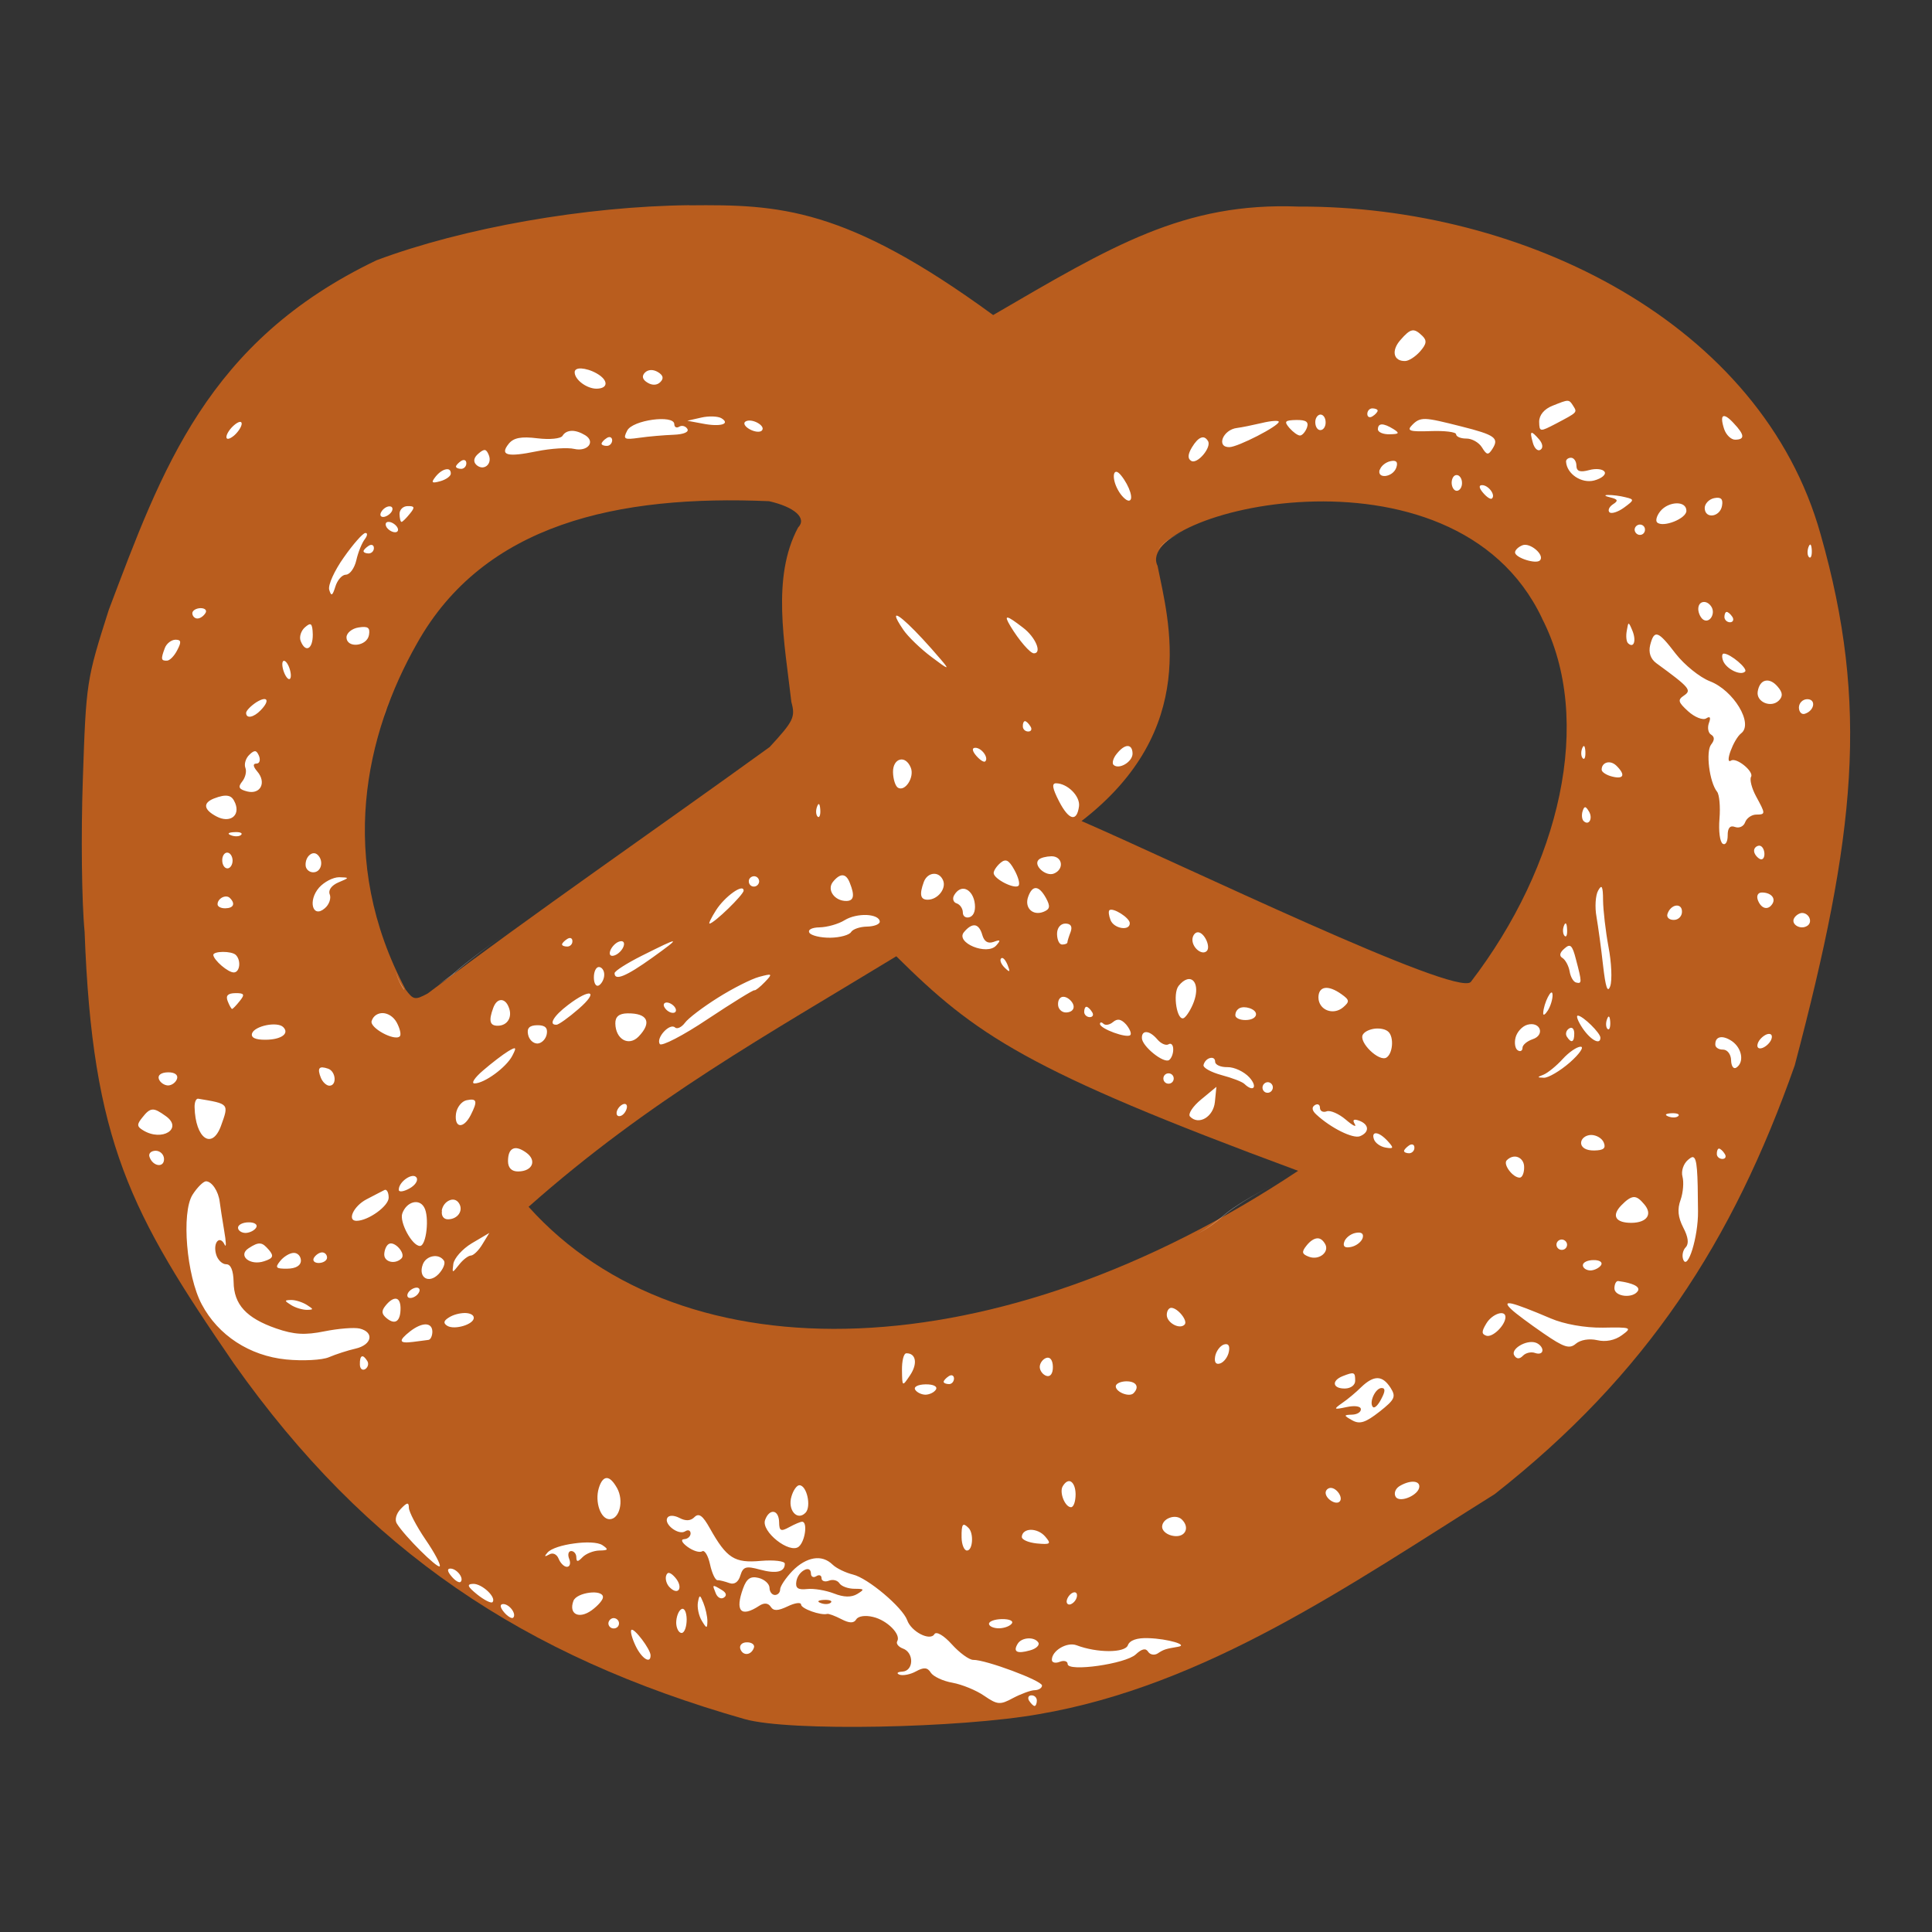<?xml version="1.0" encoding="UTF-8" standalone="no"?><svg xmlns:dc="http://purl.org/dc/elements/1.1/" xmlns:cc="http://creativecommons.org/ns#" xmlns:rdf="http://www.w3.org/1999/02/22-rdf-syntax-ns#" xmlns:svg="http://www.w3.org/2000/svg" xmlns="http://www.w3.org/2000/svg" version="1.1" id="svg18363" viewBox="0 0 15.3 15.3" height="4.318mm" width="4.318mm"><rect x="0" y="0" width="15.3" height="15.3" fill="#333333" stroke="none"/><defs id="defs18365"/><g transform="translate(-1658.472,-271.883)" id="g21388-4"/><g id="g21388-4-5" transform="translate(-1660.56,-271.885)" style="fill:#ff00ff"/><g id="g9190"><path style="opacity:1;fill:#b95d1e;fill-opacity:1" d="m 5.459,1.625 c -0.825,0.009 -1.791,0.179 -2.477,0.436 -1.342,0.642 -1.7,1.658 -2.121,2.77 -0.176,0.553 -0.179,0.568 -0.205,1.342 -0.015,0.43 -0.009,0.973 0.014,1.205 0.061,1.666 0.363,2.227 1.182,3.42 1.051,1.487 2.298,2.318 4.045,2.816 0.355,0.101 1.71,0.071 2.33,-0.039 1.326,-0.227 2.462,-1.024 3.609,-1.742 1.206,-0.947 1.887,-2.004 2.377,-3.396 0.483,-1.828 0.591,-2.847 0.205,-4.205 -0.467,-1.673 -2.35,-2.603 -4.133,-2.596 -0.91,-0.036 -1.482,0.313 -2.42,0.859 -1.172,-0.857 -1.697,-0.876 -2.406,-0.869 z m 6.752,3.271 c 0.417,0.809 0.141,1.962 -0.564,2.881 -0.121,0.117 -2.265,-0.919 -3.082,-1.275 0.939,-0.724 0.69,-1.579 0.602,-2.021 -0.208,-0.421 2.341,-1.071 3.045,0.416 z M 6.09,3.969 c 0.203,0.046 0.303,0.135 0.23,0.209 -0.211,0.394 -0.107,0.91 -0.053,1.381 0.033,0.12 0.018,0.151 -0.172,0.357 -0.904,0.654 -1.861,1.312 -2.707,1.951 -0.101,0.055 -0.115,0.052 -0.176,-0.031 -0.548,-1.031 -0.316,-2.025 0.09,-2.74 0.532,-0.951 1.594,-1.178 2.787,-1.127 z m 1.008,3.604 c 0.628,0.621 1.02,0.9 3.182,1.699 -2.379,1.582 -4.869,1.65 -6.094,0.285 0.959,-0.85 1.891,-1.362 2.912,-1.984 z" id="path10703"/><path style="opacity:1;fill:#ffffff;fill-opacity:1;stroke:none;stroke-width:3;stroke-linecap:round;stroke-linejoin:miter;stroke-miterlimit:4;stroke-dasharray:none;stroke-opacity:1" d="M 11.182 2.617 C 11.157 2.622 11.131 2.646 11.09 2.693 C 11.016 2.777 11.035 2.861 11.127 2.859 C 11.156 2.859 11.209 2.825 11.246 2.783 C 11.297 2.725 11.302 2.697 11.264 2.66 C 11.23 2.627 11.206 2.612 11.182 2.617 z M 4.604 2.918 C 4.571 2.916 4.55 2.927 4.551 2.949 C 4.552 3.008 4.648 3.079 4.725 3.078 C 4.819 3.077 4.819 3.01 4.725 2.957 C 4.681 2.932 4.636 2.92 4.604 2.918 z M 5.211 2.947 C 5.173 2.924 5.133 2.925 5.107 2.951 C 5.08 2.979 5.088 3.007 5.129 3.031 C 5.167 3.054 5.205 3.051 5.23 3.025 C 5.258 2.997 5.252 2.972 5.211 2.947 z M 12.412 3.174 C 12.392 3.174 12.36 3.187 12.295 3.213 C 12.229 3.239 12.189 3.287 12.189 3.34 C 12.191 3.422 12.195 3.421 12.324 3.354 C 12.492 3.265 12.492 3.267 12.459 3.215 C 12.442 3.188 12.433 3.174 12.412 3.174 z M 10.867 3.234 C 10.844 3.235 10.828 3.255 10.828 3.279 C 10.829 3.303 10.847 3.311 10.869 3.297 C 10.892 3.283 10.91 3.262 10.91 3.252 C 10.91 3.242 10.89 3.234 10.867 3.234 z M 10.457 3.283 C 10.434 3.284 10.415 3.312 10.416 3.346 C 10.417 3.38 10.434 3.407 10.457 3.406 C 10.48 3.406 10.499 3.378 10.498 3.344 C 10.498 3.31 10.48 3.283 10.457 3.283 z M 13.646 3.297 C 13.633 3.305 13.635 3.34 13.654 3.398 C 13.67 3.445 13.71 3.483 13.742 3.482 C 13.82 3.481 13.816 3.443 13.73 3.352 C 13.689 3.307 13.66 3.289 13.646 3.297 z M 5.553 3.307 L 5.443 3.332 L 5.566 3.355 C 5.704 3.382 5.788 3.358 5.713 3.312 C 5.686 3.296 5.613 3.293 5.553 3.307 z M 11.291 3.318 C 11.238 3.317 11.214 3.334 11.182 3.367 C 11.138 3.412 11.165 3.42 11.33 3.414 C 11.441 3.41 11.531 3.421 11.531 3.439 C 11.532 3.458 11.567 3.473 11.611 3.473 C 11.656 3.472 11.712 3.504 11.736 3.543 C 11.774 3.605 11.786 3.607 11.82 3.553 C 11.873 3.469 11.839 3.444 11.572 3.377 C 11.426 3.34 11.344 3.32 11.291 3.318 z M 5.168 3.324 C 5.08 3.336 4.988 3.368 4.967 3.41 C 4.932 3.478 4.942 3.484 5.062 3.467 C 5.137 3.456 5.259 3.446 5.334 3.443 C 5.415 3.44 5.459 3.421 5.443 3.396 C 5.429 3.374 5.4 3.366 5.379 3.379 C 5.358 3.392 5.34 3.383 5.34 3.359 C 5.339 3.32 5.256 3.312 5.168 3.324 z M 10.266 3.326 C 10.175 3.328 10.167 3.337 10.211 3.389 C 10.24 3.422 10.277 3.449 10.295 3.449 C 10.312 3.449 10.337 3.421 10.35 3.387 C 10.366 3.341 10.344 3.325 10.266 3.326 z M 5.904 3.338 C 5.883 3.351 5.899 3.379 5.938 3.4 C 5.976 3.421 6.019 3.425 6.033 3.41 C 6.069 3.373 5.952 3.308 5.904 3.338 z M 10.127 3.34 C 10.127 3.328 10.066 3.332 9.992 3.35 C 9.919 3.367 9.831 3.385 9.797 3.389 C 9.684 3.402 9.629 3.543 9.736 3.541 C 9.804 3.54 10.127 3.374 10.127 3.34 z M 1.914 3.355 C 1.914 3.332 1.888 3.338 1.854 3.367 C 1.82 3.396 1.793 3.438 1.793 3.461 C 1.793 3.484 1.819 3.478 1.854 3.449 C 1.887 3.42 1.914 3.378 1.914 3.355 z M 10.943 3.361 C 10.922 3.362 10.912 3.375 10.912 3.4 C 10.912 3.423 10.955 3.441 11.006 3.439 C 11.081 3.438 11.086 3.43 11.035 3.398 C 10.995 3.373 10.964 3.361 10.943 3.361 z M 4.527 3.412 C 4.496 3.413 4.47 3.426 4.455 3.451 C 4.442 3.474 4.353 3.483 4.256 3.471 C 4.127 3.455 4.067 3.467 4.029 3.514 C 3.955 3.606 4.017 3.622 4.25 3.574 C 4.363 3.551 4.497 3.543 4.547 3.555 C 4.653 3.579 4.718 3.499 4.635 3.447 C 4.597 3.424 4.559 3.411 4.527 3.412 z M 12.129 3.428 C 12.121 3.431 12.125 3.457 12.139 3.506 C 12.151 3.551 12.178 3.576 12.199 3.562 C 12.222 3.548 12.218 3.514 12.189 3.48 C 12.156 3.442 12.136 3.424 12.129 3.428 z M 9.51 3.467 C 9.489 3.475 9.465 3.5 9.439 3.543 C 9.406 3.598 9.404 3.633 9.434 3.65 C 9.482 3.679 9.598 3.541 9.566 3.492 C 9.55 3.466 9.531 3.458 9.51 3.467 z M 4.805 3.469 C 4.782 3.483 4.764 3.504 4.764 3.514 C 4.764 3.524 4.784 3.532 4.807 3.531 C 4.829 3.531 4.848 3.51 4.848 3.486 C 4.847 3.462 4.827 3.454 4.805 3.469 z M 3.84 3.564 C 3.827 3.563 3.812 3.572 3.789 3.592 C 3.752 3.623 3.746 3.655 3.771 3.68 C 3.827 3.734 3.901 3.678 3.871 3.604 C 3.861 3.579 3.852 3.566 3.84 3.564 z M 12.441 3.625 C 12.419 3.625 12.401 3.639 12.402 3.656 C 12.408 3.754 12.525 3.831 12.625 3.805 C 12.684 3.789 12.721 3.758 12.707 3.736 C 12.693 3.714 12.638 3.708 12.584 3.723 C 12.513 3.742 12.485 3.733 12.484 3.688 C 12.484 3.653 12.464 3.625 12.441 3.625 z M 3.652 3.65 C 3.63 3.665 3.611 3.685 3.611 3.695 C 3.611 3.705 3.63 3.713 3.652 3.713 C 3.675 3.713 3.694 3.692 3.693 3.668 C 3.693 3.644 3.675 3.636 3.652 3.65 z M 11.012 3.652 C 10.974 3.66 10.937 3.69 10.928 3.719 L 10.926 3.719 C 10.902 3.795 11.028 3.782 11.057 3.705 C 11.073 3.66 11.059 3.642 11.012 3.652 z M 3.531 3.717 C 3.508 3.721 3.478 3.74 3.451 3.773 C 3.412 3.822 3.417 3.83 3.486 3.811 C 3.533 3.798 3.571 3.77 3.57 3.75 C 3.57 3.722 3.555 3.712 3.531 3.717 z M 8.822 3.756 C 8.817 3.782 8.825 3.829 8.854 3.881 C 8.879 3.927 8.918 3.965 8.939 3.965 C 8.982 3.964 8.947 3.851 8.879 3.766 C 8.847 3.726 8.828 3.73 8.822 3.756 z M 11.535 3.762 C 11.512 3.762 11.496 3.79 11.496 3.824 C 11.497 3.858 11.514 3.887 11.537 3.887 C 11.56 3.886 11.579 3.858 11.578 3.824 C 11.578 3.79 11.558 3.761 11.535 3.762 z M 11.736 3.842 C 11.709 3.842 11.713 3.866 11.746 3.904 C 11.775 3.938 11.806 3.958 11.816 3.947 C 11.845 3.918 11.786 3.841 11.736 3.842 z M 12.734 3.92 C 12.7 3.92 12.709 3.929 12.752 3.939 C 12.814 3.954 12.817 3.966 12.773 3.994 C 12.743 4.014 12.731 4.042 12.746 4.057 C 12.761 4.071 12.813 4.055 12.861 4.02 C 12.943 3.96 12.944 3.955 12.873 3.938 C 12.831 3.927 12.768 3.919 12.734 3.92 z M 13.574 3.945 C 13.533 3.954 13.5 3.99 13.5 4.023 C 13.501 4.112 13.621 4.096 13.637 4.006 C 13.647 3.951 13.629 3.934 13.574 3.945 z M 13.277 3.986 C 13.234 3.987 13.181 4.008 13.148 4.049 C 13.12 4.084 13.109 4.123 13.123 4.137 C 13.169 4.181 13.356 4.107 13.355 4.045 C 13.355 4.005 13.321 3.985 13.277 3.986 z M 3.229 4.008 C 3.192 4.008 3.164 4.036 3.164 4.07 C 3.165 4.104 3.171 4.133 3.18 4.133 C 3.188 4.133 3.218 4.103 3.246 4.068 C 3.288 4.017 3.283 4.007 3.229 4.008 z M 3.084 4.01 C 3.061 4.01 3.033 4.03 3.02 4.053 C 3.006 4.076 3.012 4.094 3.035 4.094 C 3.058 4.093 3.088 4.074 3.102 4.051 C 3.115 4.028 3.107 4.009 3.084 4.01 z M 3.076 4.133 C 3.053 4.133 3.048 4.153 3.062 4.176 C 3.077 4.198 3.106 4.215 3.129 4.215 C 3.152 4.215 3.159 4.196 3.145 4.174 C 3.13 4.151 3.099 4.132 3.076 4.133 z M 12.986 4.154 C 12.964 4.155 12.945 4.173 12.945 4.195 C 12.946 4.218 12.966 4.237 12.988 4.236 C 13.011 4.236 13.028 4.216 13.027 4.193 C 13.027 4.171 13.009 4.154 12.986 4.154 z M 9.396 4.197 C 9.265 4.258 9.202 4.306 9.17 4.355 C 9.201 4.305 9.263 4.259 9.396 4.197 z M 2.893 4.221 C 2.873 4.222 2.796 4.31 2.723 4.414 C 2.649 4.518 2.597 4.632 2.607 4.67 C 2.623 4.725 2.633 4.719 2.656 4.645 C 2.672 4.593 2.709 4.551 2.74 4.551 C 2.771 4.55 2.808 4.498 2.822 4.436 C 2.836 4.373 2.867 4.298 2.889 4.27 C 2.911 4.241 2.912 4.219 2.893 4.221 z M 12.057 4.318 C 12.024 4.331 11.998 4.356 11.998 4.375 C 11.999 4.417 12.164 4.47 12.195 4.438 C 12.236 4.396 12.117 4.294 12.057 4.318 z M 2.92 4.322 C 2.897 4.337 2.879 4.355 2.879 4.365 C 2.879 4.375 2.897 4.383 2.92 4.383 C 2.943 4.382 2.961 4.364 2.961 4.34 C 2.961 4.316 2.942 4.308 2.92 4.322 z M 14.322 4.332 C 14.311 4.362 14.312 4.399 14.326 4.412 C 14.34 4.426 14.35 4.401 14.348 4.357 C 14.345 4.309 14.335 4.299 14.322 4.332 z M 13.486 4.768 C 13.465 4.772 13.449 4.79 13.449 4.824 C 13.45 4.857 13.469 4.895 13.49 4.908 C 13.54 4.938 13.587 4.859 13.553 4.805 C 13.533 4.774 13.507 4.764 13.486 4.768 z M 1.588 4.816 C 1.553 4.817 1.523 4.835 1.523 4.857 C 1.524 4.88 1.543 4.899 1.564 4.898 C 1.586 4.898 1.613 4.878 1.627 4.855 C 1.641 4.833 1.623 4.816 1.588 4.816 z M 13.674 4.846 C 13.664 4.846 13.656 4.864 13.656 4.887 C 13.657 4.909 13.677 4.928 13.701 4.928 C 13.725 4.927 13.733 4.907 13.719 4.885 C 13.704 4.862 13.684 4.846 13.674 4.846 z M 7.096 4.883 C 7.097 4.897 7.115 4.931 7.154 4.988 C 7.19 5.041 7.29 5.138 7.377 5.203 C 7.513 5.306 7.524 5.308 7.451 5.223 C 7.243 4.979 7.092 4.84 7.096 4.883 z M 7.98 4.891 C 7.965 4.889 7.974 4.912 8.002 4.959 C 8.069 5.07 8.158 5.174 8.188 5.174 C 8.254 5.173 8.201 5.046 8.102 4.971 C 8.034 4.919 7.996 4.892 7.98 4.891 z M 12.898 4.939 C 12.892 4.939 12.89 4.958 12.883 4.994 C 12.875 5.036 12.879 5.081 12.893 5.094 C 12.938 5.137 12.96 5.075 12.928 4.996 C 12.913 4.959 12.904 4.94 12.898 4.939 z M 2.463 4.947 C 2.454 4.939 2.44 4.946 2.416 4.967 C 2.384 4.994 2.368 5.044 2.381 5.076 C 2.419 5.173 2.478 5.141 2.477 5.025 C 2.476 4.981 2.472 4.956 2.463 4.947 z M 2.84 4.969 C 2.787 4.977 2.744 5.013 2.744 5.047 C 2.745 5.136 2.906 5.12 2.922 5.029 C 2.932 4.971 2.915 4.957 2.84 4.969 z M 13.129 5.027 C 13.1 5.017 13.084 5.046 13.068 5.109 C 13.054 5.168 13.071 5.218 13.117 5.252 C 13.383 5.446 13.398 5.466 13.336 5.508 C 13.284 5.543 13.289 5.56 13.369 5.633 C 13.421 5.68 13.486 5.706 13.512 5.689 C 13.543 5.669 13.55 5.682 13.533 5.727 C 13.52 5.764 13.528 5.805 13.551 5.818 C 13.579 5.835 13.579 5.861 13.551 5.896 C 13.507 5.951 13.537 6.194 13.598 6.27 C 13.616 6.292 13.625 6.389 13.617 6.484 C 13.609 6.58 13.62 6.668 13.643 6.682 C 13.665 6.695 13.682 6.666 13.682 6.617 C 13.681 6.557 13.701 6.534 13.74 6.549 C 13.773 6.561 13.808 6.545 13.82 6.512 C 13.832 6.479 13.871 6.452 13.906 6.451 C 13.984 6.45 13.983 6.447 13.906 6.305 C 13.872 6.242 13.855 6.173 13.867 6.152 C 13.892 6.111 13.752 5.996 13.709 6.023 C 13.653 6.059 13.729 5.853 13.789 5.807 C 13.888 5.731 13.729 5.467 13.541 5.395 C 13.461 5.364 13.34 5.266 13.271 5.178 C 13.2 5.085 13.158 5.037 13.129 5.027 z M 1.389 5.066 C 1.356 5.067 1.318 5.097 1.305 5.133 C 1.272 5.221 1.276 5.233 1.322 5.232 C 1.344 5.232 1.381 5.194 1.404 5.148 C 1.438 5.083 1.435 5.066 1.389 5.066 z M 13.652 5.176 C 13.636 5.175 13.634 5.202 13.646 5.234 C 13.672 5.299 13.786 5.354 13.82 5.318 C 13.843 5.295 13.704 5.177 13.652 5.176 z M 2.242 5.236 C 2.231 5.248 2.235 5.288 2.25 5.326 C 2.265 5.364 2.286 5.387 2.297 5.375 C 2.308 5.363 2.304 5.321 2.289 5.283 C 2.274 5.245 2.253 5.225 2.242 5.236 z M 13.98 5.391 C 13.951 5.397 13.928 5.427 13.92 5.475 C 13.905 5.559 14.026 5.61 14.088 5.547 C 14.12 5.514 14.118 5.484 14.078 5.438 C 14.045 5.399 14.01 5.384 13.98 5.391 z M 3.107 5.492 C 3.082 5.555 3.057 5.617 3.035 5.68 C 3.057 5.617 3.082 5.554 3.107 5.492 z M 14.311 5.537 C 14.275 5.538 14.246 5.568 14.246 5.604 C 14.247 5.639 14.268 5.662 14.295 5.652 C 14.371 5.626 14.383 5.536 14.311 5.537 z M 2.109 5.543 C 2.102 5.53 2.074 5.534 2.029 5.562 C 1.984 5.592 1.949 5.629 1.949 5.646 C 1.95 5.694 2.009 5.682 2.064 5.625 C 2.103 5.585 2.116 5.556 2.109 5.543 z M 8.117 5.711 C 8.107 5.711 8.099 5.729 8.1 5.752 C 8.1 5.775 8.119 5.793 8.143 5.793 C 8.167 5.793 8.175 5.774 8.16 5.752 C 8.146 5.729 8.127 5.711 8.117 5.711 z M 8.93 5.908 C 8.907 5.908 8.877 5.928 8.844 5.969 C 8.815 6.004 8.805 6.043 8.818 6.057 C 8.861 6.098 8.97 6.033 8.969 5.967 C 8.968 5.926 8.952 5.908 8.93 5.908 z M 7.723 5.922 C 7.695 5.922 7.699 5.948 7.732 5.986 C 7.762 6.02 7.793 6.04 7.803 6.029 C 7.831 6 7.773 5.921 7.723 5.922 z M 12.529 5.928 C 12.518 5.958 12.521 5.992 12.535 6.006 C 12.549 6.019 12.557 5.995 12.555 5.951 C 12.552 5.903 12.542 5.895 12.529 5.928 z M 2.021 5.949 C 2.01 5.948 1.995 5.957 1.975 5.977 C 1.946 6.004 1.932 6.051 1.943 6.08 C 1.955 6.109 1.943 6.158 1.918 6.189 C 1.882 6.234 1.892 6.251 1.959 6.268 C 2.064 6.293 2.112 6.196 2.037 6.109 C 2.003 6.069 2.001 6.047 2.031 6.047 C 2.056 6.047 2.064 6.019 2.051 5.986 C 2.041 5.963 2.033 5.951 2.021 5.949 z M 2.955 5.963 C 2.939 6.031 2.921 6.097 2.91 6.164 C 2.921 6.097 2.939 6.03 2.955 5.963 z M 7.127 6.016 C 7.097 6.023 7.071 6.058 7.072 6.115 C 7.073 6.171 7.091 6.226 7.111 6.238 C 7.168 6.272 7.243 6.155 7.213 6.08 C 7.192 6.028 7.157 6.008 7.127 6.016 z M 12.725 6.039 C 12.702 6.045 12.683 6.065 12.684 6.096 C 12.684 6.114 12.722 6.139 12.768 6.15 C 12.86 6.173 12.874 6.136 12.801 6.064 C 12.776 6.04 12.748 6.033 12.725 6.039 z M 8.363 6.203 C 8.327 6.203 8.335 6.245 8.387 6.346 C 8.465 6.497 8.528 6.512 8.545 6.385 C 8.555 6.305 8.454 6.204 8.363 6.203 z M 1.807 6.303 C 1.781 6.297 1.744 6.304 1.693 6.324 C 1.604 6.36 1.613 6.413 1.717 6.467 C 1.82 6.52 1.903 6.461 1.863 6.361 C 1.849 6.327 1.833 6.308 1.807 6.303 z M 6.471 6.387 C 6.459 6.417 6.461 6.453 6.475 6.467 C 6.488 6.48 6.499 6.456 6.496 6.412 C 6.493 6.364 6.483 6.354 6.471 6.387 z M 12.553 6.393 C 12.545 6.393 12.54 6.403 12.533 6.424 C 12.524 6.453 12.527 6.488 12.541 6.502 C 12.584 6.543 12.617 6.479 12.582 6.424 C 12.569 6.403 12.56 6.392 12.553 6.393 z M 2.883 6.438 C 2.879 6.499 2.872 6.561 2.873 6.621 C 2.872 6.561 2.879 6.499 2.883 6.438 z M 1.855 6.59 C 1.807 6.592 1.797 6.603 1.83 6.615 C 1.86 6.627 1.897 6.625 1.91 6.611 C 1.924 6.597 1.899 6.587 1.855 6.59 z M 13.932 6.697 C 13.909 6.698 13.89 6.717 13.891 6.738 C 13.891 6.76 13.911 6.787 13.934 6.801 C 13.956 6.814 13.973 6.797 13.973 6.762 C 13.972 6.726 13.954 6.697 13.932 6.697 z M 1.799 6.752 C 1.776 6.752 1.759 6.781 1.76 6.814 C 1.76 6.848 1.778 6.877 1.801 6.877 C 1.823 6.877 1.842 6.849 1.842 6.814 C 1.841 6.78 1.822 6.752 1.799 6.752 z M 2.453 6.77 C 2.434 6.785 2.419 6.815 2.42 6.85 C 2.42 6.882 2.448 6.909 2.482 6.908 C 2.545 6.907 2.566 6.818 2.516 6.77 C 2.496 6.751 2.472 6.754 2.453 6.77 z M 8.326 6.781 C 8.285 6.782 8.239 6.793 8.225 6.809 C 8.181 6.853 8.282 6.944 8.346 6.918 C 8.43 6.884 8.415 6.78 8.326 6.781 z M 7.977 6.818 C 7.96 6.81 7.943 6.816 7.922 6.834 C 7.892 6.86 7.869 6.895 7.869 6.914 C 7.87 6.961 8.036 7.045 8.066 7.014 C 8.079 7 8.064 6.945 8.033 6.889 C 8.011 6.849 7.994 6.827 7.977 6.818 z M 7.393 6.92 C 7.362 6.922 7.331 6.944 7.316 6.984 C 7.279 7.085 7.289 7.126 7.348 7.125 C 7.427 7.124 7.495 7.037 7.469 6.973 C 7.453 6.934 7.423 6.918 7.393 6.92 z M 6.674 6.932 C 6.652 6.93 6.625 6.948 6.596 6.984 C 6.546 7.047 6.609 7.136 6.703 7.135 C 6.762 7.134 6.77 7.092 6.73 6.992 C 6.715 6.953 6.696 6.933 6.674 6.932 z M 5.971 6.939 C 5.948 6.94 5.929 6.958 5.93 6.98 C 5.93 7.003 5.948 7.022 5.971 7.021 C 5.993 7.021 6.012 7.001 6.012 6.979 C 6.011 6.956 5.993 6.939 5.971 6.939 z M 2.686 6.947 C 2.638 6.947 2.567 6.984 2.527 7.029 C 2.436 7.133 2.476 7.276 2.572 7.193 C 2.607 7.164 2.624 7.113 2.611 7.082 C 2.598 7.049 2.626 7.011 2.68 6.988 C 2.769 6.951 2.769 6.949 2.686 6.947 z M 12.686 7.029 C 12.68 7.018 12.671 7.026 12.656 7.053 C 12.635 7.09 12.629 7.184 12.643 7.26 C 12.656 7.336 12.68 7.509 12.695 7.645 C 12.715 7.82 12.731 7.868 12.752 7.809 C 12.768 7.762 12.762 7.622 12.738 7.498 C 12.715 7.374 12.696 7.208 12.695 7.129 C 12.695 7.073 12.692 7.041 12.686 7.029 z M 8.205 7.033 C 8.181 7.031 8.16 7.053 8.143 7.1 C 8.11 7.188 8.178 7.255 8.264 7.221 C 8.316 7.2 8.319 7.177 8.283 7.111 C 8.255 7.061 8.229 7.035 8.205 7.033 z M 7.646 7.041 C 7.616 7.031 7.582 7.046 7.557 7.088 C 7.54 7.115 7.549 7.146 7.576 7.154 C 7.603 7.163 7.625 7.195 7.625 7.227 C 7.625 7.258 7.651 7.274 7.682 7.262 C 7.716 7.248 7.729 7.2 7.717 7.139 C 7.706 7.086 7.677 7.051 7.646 7.041 z M 5.889 7.053 C 5.888 6.993 5.739 7.1 5.67 7.209 C 5.633 7.267 5.61 7.315 5.619 7.314 C 5.654 7.314 5.889 7.085 5.889 7.053 z M 13.951 7.068 C 13.92 7.069 13.908 7.096 13.922 7.131 C 13.949 7.199 14.004 7.211 14.037 7.156 C 14.064 7.111 14.022 7.067 13.951 7.068 z M 1.76 7.107 C 1.739 7.118 1.722 7.139 1.723 7.162 C 1.723 7.18 1.751 7.194 1.785 7.193 C 1.85 7.192 1.866 7.156 1.82 7.111 C 1.805 7.096 1.78 7.097 1.76 7.107 z M 13.271 7.172 C 13.246 7.176 13.217 7.2 13.205 7.238 C 13.196 7.265 13.22 7.286 13.256 7.285 C 13.292 7.285 13.321 7.255 13.32 7.219 C 13.32 7.182 13.297 7.168 13.271 7.172 z M 8.785 7.209 C 8.777 7.218 8.781 7.252 8.795 7.287 C 8.822 7.355 8.948 7.375 8.947 7.311 C 8.947 7.268 8.811 7.183 8.785 7.209 z M 14.27 7.23 C 14.25 7.231 14.222 7.248 14.209 7.27 C 14.179 7.319 14.258 7.367 14.312 7.332 C 14.358 7.303 14.327 7.23 14.27 7.23 z M 6.863 7.246 C 6.806 7.244 6.738 7.257 6.689 7.287 C 6.64 7.318 6.549 7.343 6.49 7.344 C 6.429 7.345 6.395 7.363 6.41 7.387 C 6.424 7.409 6.499 7.427 6.576 7.426 C 6.653 7.425 6.727 7.404 6.74 7.381 C 6.754 7.358 6.81 7.339 6.865 7.338 C 6.921 7.337 6.967 7.32 6.967 7.299 C 6.966 7.267 6.92 7.249 6.863 7.246 z M 8.436 7.314 C 8.397 7.315 8.37 7.35 8.371 7.398 C 8.372 7.444 8.389 7.481 8.412 7.48 C 8.435 7.48 8.453 7.472 8.453 7.463 C 8.453 7.453 8.465 7.415 8.479 7.379 C 8.494 7.336 8.479 7.314 8.436 7.314 z M 7.721 7.328 C 7.695 7.325 7.665 7.344 7.633 7.383 C 7.566 7.466 7.816 7.569 7.889 7.488 C 7.927 7.445 7.923 7.439 7.869 7.459 C 7.824 7.475 7.794 7.457 7.779 7.404 C 7.766 7.358 7.746 7.332 7.721 7.328 z M 12.385 7.332 C 12.373 7.362 12.377 7.399 12.391 7.412 C 12.405 7.426 12.413 7.401 12.41 7.357 C 12.408 7.309 12.397 7.299 12.385 7.332 z M 9.486 7.383 C 9.463 7.383 9.443 7.411 9.443 7.443 C 9.444 7.509 9.521 7.568 9.557 7.531 C 9.59 7.497 9.536 7.382 9.486 7.383 z M 3.977 7.414 C 3.842 7.508 3.677 7.634 3.609 7.695 C 3.57 7.731 3.523 7.76 3.475 7.795 C 3.523 7.761 3.571 7.733 3.609 7.697 C 3.677 7.636 3.842 7.508 3.977 7.414 z M 4.492 7.436 C 4.47 7.45 4.451 7.469 4.451 7.479 C 4.451 7.489 4.469 7.496 4.492 7.496 C 4.515 7.496 4.534 7.477 4.533 7.453 C 4.533 7.429 4.515 7.421 4.492 7.436 z M 5.328 7.455 C 5.316 7.453 5.236 7.492 5.08 7.57 C 4.963 7.629 4.867 7.69 4.867 7.707 C 4.867 7.77 4.958 7.733 5.166 7.584 C 5.283 7.5 5.34 7.457 5.328 7.455 z M 4.902 7.457 C 4.873 7.467 4.842 7.501 4.832 7.531 C 4.822 7.562 4.836 7.577 4.867 7.566 C 4.897 7.556 4.93 7.522 4.939 7.492 C 4.949 7.461 4.933 7.446 4.902 7.457 z M 12.441 7.496 C 12.428 7.484 12.412 7.491 12.389 7.512 C 12.352 7.543 12.346 7.57 12.373 7.586 C 12.396 7.6 12.422 7.647 12.43 7.691 C 12.437 7.736 12.46 7.776 12.482 7.781 C 12.528 7.792 12.529 7.781 12.48 7.596 C 12.466 7.541 12.455 7.509 12.441 7.496 z M 1.689 7.562 C 1.693 7.604 1.806 7.702 1.852 7.701 C 1.9 7.7 1.911 7.605 1.867 7.562 C 1.833 7.53 1.692 7.531 1.689 7.562 z M 7.928 7.59 C 7.915 7.603 7.928 7.636 7.957 7.664 C 7.998 7.704 8.002 7.699 7.979 7.641 C 7.962 7.6 7.94 7.577 7.928 7.59 z M 4.742 7.658 C 4.719 7.659 4.702 7.697 4.703 7.744 C 4.704 7.791 4.722 7.817 4.744 7.803 C 4.767 7.788 4.786 7.75 4.785 7.717 C 4.785 7.684 4.765 7.658 4.742 7.658 z M 3.133 7.672 C 3.133 7.712 3.163 7.786 3.199 7.836 C 3.2 7.837 3.201 7.835 3.201 7.836 C 3.165 7.786 3.133 7.712 3.133 7.672 z M 6.098 7.721 C 6.092 7.715 6.065 7.722 6.012 7.736 C 5.949 7.753 5.801 7.828 5.684 7.902 C 5.566 7.976 5.45 8.064 5.424 8.1 C 5.398 8.135 5.362 8.152 5.346 8.137 C 5.305 8.098 5.193 8.219 5.225 8.268 C 5.238 8.289 5.41 8.201 5.605 8.07 C 5.801 7.94 5.968 7.837 5.975 7.842 C 5.981 7.846 6.019 7.817 6.057 7.777 C 6.089 7.744 6.104 7.726 6.098 7.721 z M 9.4 7.756 C 9.38 7.762 9.357 7.778 9.334 7.807 C 9.284 7.869 9.322 8.096 9.377 8.061 C 9.398 8.047 9.435 7.988 9.455 7.932 C 9.497 7.816 9.46 7.738 9.4 7.756 z M 10.492 7.824 C 10.46 7.829 10.441 7.855 10.441 7.9 C 10.443 7.999 10.558 8.044 10.637 7.977 C 10.689 7.932 10.688 7.919 10.623 7.873 C 10.57 7.835 10.524 7.819 10.492 7.824 z M 1.863 7.865 C 1.804 7.866 1.786 7.885 1.803 7.928 C 1.816 7.962 1.832 7.99 1.838 7.99 C 1.844 7.99 1.871 7.962 1.898 7.928 C 1.941 7.875 1.935 7.864 1.863 7.865 z M 4.67 7.869 C 4.651 7.862 4.588 7.89 4.498 7.959 C 4.383 8.046 4.341 8.119 4.408 8.115 C 4.425 8.114 4.504 8.058 4.582 7.99 C 4.664 7.919 4.689 7.876 4.67 7.869 z M 12.295 7.877 C 12.292 7.812 12.224 7.945 12.221 8.023 C 12.22 8.046 12.236 8.036 12.258 8.002 C 12.279 7.968 12.297 7.911 12.295 7.877 z M 8.408 7.896 C 8.39 7.903 8.378 7.923 8.379 7.955 C 8.379 7.989 8.407 8.018 8.441 8.018 C 8.506 8.017 8.523 7.967 8.475 7.92 C 8.451 7.897 8.426 7.89 8.408 7.896 z M 3.967 7.92 C 3.943 7.921 3.921 7.941 3.906 7.982 C 3.868 8.085 3.879 8.124 3.943 8.123 C 4.02 8.122 4.06 8.053 4.029 7.977 C 4.014 7.937 3.99 7.919 3.967 7.92 z M 5.279 7.939 C 5.257 7.94 5.249 7.958 5.264 7.98 C 5.278 8.003 5.307 8.022 5.33 8.021 C 5.353 8.021 5.36 8.001 5.346 7.979 C 5.331 7.956 5.302 7.939 5.279 7.939 z M 8.604 7.973 C 8.593 7.973 8.586 7.991 8.586 8.014 C 8.586 8.036 8.607 8.055 8.631 8.055 C 8.655 8.054 8.663 8.036 8.648 8.014 C 8.634 7.991 8.614 7.973 8.604 7.973 z M 9.816 7.984 C 9.796 7.995 9.783 8.015 9.783 8.041 C 9.784 8.062 9.82 8.079 9.865 8.078 C 9.956 8.077 9.978 8.012 9.896 7.984 C 9.865 7.974 9.837 7.974 9.816 7.984 z M 3.033 8.023 C 2.994 8.022 2.957 8.042 2.943 8.086 C 2.926 8.14 3.126 8.248 3.166 8.207 C 3.179 8.194 3.167 8.144 3.141 8.096 C 3.115 8.05 3.072 8.025 3.033 8.023 z M 4.969 8.025 C 4.902 8.026 4.872 8.052 4.873 8.105 C 4.875 8.231 4.979 8.289 5.057 8.209 C 5.165 8.097 5.13 8.023 4.969 8.025 z M 12.496 8.043 C 12.479 8.042 12.495 8.086 12.533 8.143 C 12.598 8.238 12.675 8.279 12.674 8.217 C 12.673 8.18 12.536 8.045 12.496 8.043 z M 12.727 8.07 C 12.715 8.1 12.717 8.135 12.73 8.148 C 12.744 8.162 12.754 8.137 12.752 8.094 C 12.749 8.046 12.739 8.037 12.727 8.07 z M 7.682 8.072 C 7.905 8.254 7.975 8.298 8.303 8.457 C 7.975 8.298 7.905 8.254 7.682 8.072 z M 8.865 8.076 C 8.848 8.073 8.832 8.079 8.814 8.094 C 8.787 8.117 8.753 8.122 8.738 8.107 C 8.723 8.093 8.711 8.094 8.711 8.109 C 8.711 8.147 8.925 8.225 8.951 8.197 C 8.963 8.186 8.947 8.148 8.918 8.113 C 8.899 8.092 8.882 8.08 8.865 8.076 z M 12.096 8.115 C 12.054 8.127 12.013 8.173 12.002 8.217 C 11.991 8.26 11.999 8.306 12.02 8.318 C 12.04 8.331 12.057 8.321 12.057 8.299 C 12.056 8.276 12.093 8.245 12.137 8.23 C 12.238 8.197 12.199 8.087 12.096 8.115 z M 2.109 8.119 C 2.055 8.13 2.005 8.155 1.996 8.184 C 1.986 8.217 2.022 8.235 2.104 8.234 C 2.229 8.233 2.295 8.184 2.242 8.133 C 2.219 8.111 2.163 8.108 2.109 8.119 z M 4.254 8.119 C 4.192 8.12 4.171 8.143 4.182 8.193 C 4.19 8.233 4.222 8.264 4.256 8.264 C 4.289 8.263 4.323 8.229 4.33 8.189 C 4.339 8.139 4.316 8.118 4.254 8.119 z M 12.426 8.145 C 12.403 8.159 12.395 8.188 12.408 8.209 C 12.444 8.266 12.468 8.254 12.467 8.182 C 12.466 8.146 12.449 8.13 12.426 8.145 z M 10.889 8.146 C 10.848 8.151 10.808 8.168 10.793 8.193 C 10.757 8.253 10.922 8.412 10.98 8.375 C 11.03 8.343 11.04 8.215 10.996 8.172 C 10.974 8.15 10.93 8.142 10.889 8.146 z M 9.082 8.174 C 9.059 8.171 9.042 8.186 9.043 8.219 L 9.043 8.221 C 9.044 8.285 9.214 8.423 9.258 8.395 C 9.277 8.382 9.292 8.343 9.291 8.309 C 9.291 8.275 9.274 8.257 9.254 8.27 C 9.234 8.282 9.195 8.266 9.166 8.232 C 9.135 8.196 9.105 8.176 9.082 8.174 z M 13.992 8.191 C 13.963 8.202 13.929 8.234 13.92 8.264 C 13.91 8.295 13.926 8.31 13.957 8.299 C 13.987 8.288 14.02 8.256 14.029 8.227 C 14.039 8.195 14.023 8.181 13.992 8.191 z M 13.621 8.215 C 13.597 8.22 13.583 8.239 13.584 8.273 C 13.584 8.295 13.611 8.313 13.645 8.312 C 13.679 8.312 13.708 8.349 13.709 8.396 C 13.71 8.443 13.728 8.469 13.75 8.455 C 13.814 8.414 13.797 8.303 13.717 8.246 C 13.679 8.22 13.645 8.21 13.621 8.215 z M 12.518 8.289 C 12.488 8.289 12.424 8.333 12.375 8.387 C 12.326 8.441 12.258 8.496 12.225 8.51 C 12.171 8.531 12.171 8.533 12.227 8.535 C 12.261 8.536 12.354 8.482 12.432 8.414 C 12.509 8.346 12.547 8.29 12.518 8.289 z M 4.078 8.303 C 4.073 8.298 4.056 8.306 4.023 8.326 C 3.982 8.351 3.893 8.419 3.826 8.477 C 3.759 8.534 3.729 8.58 3.758 8.58 C 3.837 8.579 4.009 8.453 4.057 8.361 C 4.075 8.326 4.083 8.308 4.078 8.303 z M 9.582 8.379 C 9.561 8.384 9.538 8.405 9.531 8.434 C 9.526 8.456 9.59 8.491 9.674 8.514 C 9.757 8.536 9.838 8.567 9.855 8.584 C 9.928 8.654 9.962 8.606 9.893 8.531 C 9.851 8.486 9.774 8.45 9.721 8.451 C 9.667 8.452 9.623 8.433 9.623 8.408 C 9.623 8.381 9.603 8.373 9.582 8.379 z M 2.531 8.461 C 2.522 8.473 2.526 8.498 2.541 8.535 C 2.555 8.57 2.586 8.598 2.609 8.598 C 2.67 8.597 2.66 8.484 2.598 8.463 C 2.562 8.451 2.54 8.449 2.531 8.461 z M 1.33 8.492 C 1.277 8.493 1.247 8.514 1.258 8.545 C 1.268 8.573 1.302 8.596 1.332 8.596 C 1.362 8.595 1.393 8.571 1.402 8.543 C 1.412 8.512 1.383 8.491 1.33 8.492 z M 9.254 8.5 C 9.231 8.5 9.213 8.518 9.213 8.541 C 9.213 8.564 9.231 8.582 9.254 8.582 C 9.277 8.582 9.295 8.564 9.295 8.541 C 9.295 8.518 9.277 8.5 9.254 8.5 z M 10.039 8.57 C 10.016 8.571 9.998 8.591 9.998 8.613 C 9.998 8.636 10.016 8.655 10.039 8.654 C 10.062 8.654 10.08 8.634 10.08 8.611 C 10.08 8.589 10.062 8.57 10.039 8.57 z M 9.633 8.607 L 9.512 8.707 C 9.445 8.762 9.406 8.823 9.424 8.842 C 9.492 8.914 9.609 8.846 9.621 8.727 L 9.633 8.607 z M 1.57 8.701 C 1.553 8.698 1.54 8.728 1.541 8.768 C 1.547 9.016 1.679 9.11 1.75 8.916 C 1.814 8.739 1.815 8.742 1.57 8.701 z M 3.695 8.713 C 3.656 8.721 3.618 8.769 3.611 8.82 C 3.597 8.934 3.67 8.942 3.727 8.832 C 3.784 8.72 3.778 8.696 3.695 8.713 z M 4.924 8.75 C 4.901 8.764 4.882 8.794 4.883 8.816 C 4.883 8.839 4.903 8.846 4.926 8.832 C 4.948 8.818 4.965 8.786 4.965 8.764 C 4.965 8.741 4.946 8.736 4.924 8.75 z M 10.412 8.752 C 10.386 8.769 10.39 8.795 10.424 8.826 C 10.538 8.932 10.714 9.02 10.77 8.998 C 10.846 8.967 10.844 8.905 10.764 8.875 C 10.72 8.859 10.708 8.868 10.729 8.902 C 10.745 8.93 10.714 8.915 10.658 8.867 C 10.603 8.82 10.534 8.79 10.506 8.801 C 10.478 8.812 10.453 8.799 10.453 8.773 C 10.453 8.747 10.435 8.738 10.412 8.752 z M 1.207 8.787 C 1.181 8.789 1.159 8.809 1.127 8.85 C 1.083 8.904 1.083 8.921 1.133 8.951 C 1.284 9.044 1.453 8.937 1.312 8.838 C 1.263 8.803 1.233 8.785 1.207 8.787 z M 13.236 8.816 C 13.188 8.819 13.18 8.829 13.213 8.842 C 13.243 8.853 13.277 8.852 13.291 8.838 C 13.305 8.824 13.28 8.814 13.236 8.816 z M 10.9 8.975 C 10.879 8.972 10.868 8.988 10.881 9.023 C 10.891 9.052 10.932 9.081 10.973 9.088 C 11.037 9.099 11.04 9.092 10.99 9.037 C 10.955 8.999 10.922 8.977 10.9 8.975 z M 12.6 8.988 C 12.557 8.989 12.521 9.017 12.521 9.051 C 12.522 9.089 12.562 9.112 12.625 9.111 C 12.699 9.11 12.719 9.093 12.701 9.049 C 12.688 9.015 12.643 8.988 12.6 8.988 z M 11.16 9.07 C 11.138 9.085 11.119 9.105 11.119 9.115 C 11.119 9.125 11.137 9.133 11.16 9.133 C 11.183 9.132 11.202 9.112 11.201 9.088 C 11.201 9.064 11.183 9.056 11.16 9.07 z M 13.613 9.096 C 13.603 9.096 13.595 9.116 13.596 9.139 C 13.596 9.161 13.617 9.178 13.641 9.178 C 13.665 9.177 13.673 9.159 13.658 9.137 C 13.644 9.114 13.623 9.096 13.613 9.096 z M 4.061 9.098 C 4.036 9.11 4.023 9.143 4.023 9.197 C 4.024 9.249 4.052 9.278 4.104 9.277 C 4.218 9.276 4.254 9.189 4.166 9.127 C 4.121 9.095 4.085 9.085 4.061 9.098 z M 1.232 9.113 C 1.196 9.114 1.174 9.135 1.184 9.162 C 1.21 9.238 1.3 9.251 1.299 9.178 C 1.298 9.142 1.268 9.113 1.232 9.113 z M 12.021 9.164 C 11.994 9.153 11.959 9.161 11.932 9.189 C 11.901 9.221 11.981 9.327 12.035 9.326 C 12.055 9.326 12.071 9.288 12.07 9.242 C 12.07 9.203 12.049 9.175 12.021 9.164 z M 13.408 9.164 C 13.398 9.161 13.385 9.171 13.367 9.186 C 13.332 9.216 13.312 9.274 13.324 9.318 C 13.336 9.362 13.329 9.445 13.309 9.502 C 13.282 9.576 13.288 9.639 13.33 9.721 C 13.37 9.797 13.376 9.849 13.35 9.877 C 13.327 9.9 13.318 9.944 13.33 9.975 C 13.365 10.066 13.449 9.795 13.447 9.594 C 13.445 9.277 13.44 9.172 13.408 9.164 z M 3.299 9.326 C 3.27 9.281 3.157 9.358 3.158 9.422 C 3.158 9.443 3.197 9.437 3.242 9.412 C 3.288 9.387 3.313 9.349 3.299 9.326 z M 1.631 9.355 C 1.61 9.356 1.562 9.403 1.525 9.461 C 1.435 9.603 1.477 10.104 1.598 10.33 C 1.728 10.575 1.976 10.737 2.266 10.766 C 2.399 10.779 2.552 10.771 2.605 10.748 C 2.659 10.725 2.754 10.694 2.816 10.68 C 2.946 10.65 2.966 10.55 2.848 10.521 C 2.804 10.511 2.68 10.521 2.57 10.543 C 2.416 10.574 2.33 10.57 2.186 10.52 C 1.951 10.438 1.852 10.331 1.85 10.152 C 1.848 10.061 1.828 10.011 1.791 10.012 C 1.76 10.012 1.723 9.977 1.711 9.932 C 1.685 9.839 1.741 9.778 1.779 9.857 C 1.793 9.886 1.791 9.835 1.775 9.744 C 1.76 9.654 1.744 9.552 1.74 9.518 C 1.73 9.433 1.677 9.355 1.631 9.355 z M 10.07 9.391 C 9.935 9.457 9.77 9.558 9.703 9.615 C 9.615 9.69 9.544 9.741 9.477 9.773 C 9.544 9.742 9.615 9.692 9.703 9.617 C 9.77 9.56 9.935 9.457 10.07 9.391 z M 3.045 9.424 C 3.028 9.432 2.964 9.466 2.902 9.498 C 2.799 9.552 2.746 9.669 2.824 9.668 C 2.918 9.667 3.079 9.55 3.078 9.484 C 3.078 9.443 3.062 9.415 3.045 9.424 z M 12.938 9.48 C 12.91 9.482 12.88 9.504 12.84 9.545 C 12.759 9.628 12.794 9.685 12.922 9.684 C 13.043 9.682 13.089 9.616 13.021 9.537 C 12.989 9.499 12.965 9.479 12.938 9.48 z M 3.559 9.506 C 3.531 9.518 3.505 9.546 3.498 9.588 L 3.5 9.588 C 3.493 9.628 3.513 9.657 3.549 9.656 C 3.625 9.655 3.672 9.587 3.635 9.529 C 3.616 9.499 3.586 9.494 3.559 9.506 z M 3.27 9.523 C 3.235 9.533 3.203 9.563 3.186 9.609 C 3.161 9.677 3.264 9.868 3.326 9.867 C 3.377 9.866 3.402 9.634 3.359 9.561 C 3.338 9.524 3.304 9.514 3.27 9.523 z M 1.969 9.68 C 1.922 9.68 1.884 9.7 1.885 9.723 C 1.885 9.745 1.913 9.764 1.945 9.764 C 1.978 9.763 2.016 9.744 2.029 9.721 C 2.043 9.698 2.015 9.679 1.969 9.68 z M 3.875 9.764 L 3.736 9.846 C 3.661 9.891 3.596 9.965 3.59 10.01 C 3.58 10.085 3.581 10.084 3.635 10.016 C 3.666 9.976 3.708 9.944 3.729 9.943 C 3.749 9.943 3.791 9.903 3.82 9.854 L 3.875 9.764 z M 10.734 9.764 C 10.694 9.772 10.654 9.805 10.645 9.836 C 10.633 9.872 10.652 9.885 10.699 9.875 C 10.74 9.867 10.781 9.835 10.791 9.805 C 10.802 9.769 10.781 9.754 10.734 9.764 z M 10.428 9.807 C 10.404 9.81 10.375 9.828 10.346 9.865 C 10.305 9.916 10.311 9.932 10.367 9.953 C 10.449 9.983 10.533 9.912 10.492 9.848 C 10.473 9.817 10.452 9.804 10.428 9.807 z M 12.367 9.816 C 12.344 9.817 12.326 9.835 12.326 9.857 C 12.326 9.88 12.346 9.899 12.369 9.898 C 12.392 9.898 12.41 9.88 12.41 9.857 C 12.41 9.835 12.39 9.816 12.367 9.816 z M 2.061 9.848 C 2.038 9.845 2.01 9.858 1.969 9.885 C 1.88 9.943 1.979 10.026 2.092 9.988 C 2.163 9.965 2.17 9.947 2.131 9.9 C 2.102 9.867 2.084 9.85 2.061 9.848 z M 3.078 9.852 C 3.058 9.864 3.043 9.903 3.043 9.936 C 3.044 9.996 3.131 10.015 3.18 9.965 C 3.216 9.927 3.123 9.823 3.078 9.852 z M 2.551 9.918 C 2.529 9.918 2.5 9.938 2.486 9.961 C 2.473 9.984 2.49 10.002 2.525 10.002 C 2.561 10.001 2.59 9.982 2.59 9.959 C 2.59 9.936 2.572 9.918 2.551 9.918 z M 2.326 9.922 C 2.295 9.922 2.246 9.952 2.219 9.986 C 2.176 10.039 2.184 10.048 2.275 10.047 C 2.344 10.046 2.383 10.022 2.383 9.982 C 2.382 9.948 2.357 9.921 2.326 9.922 z M 3.428 9.949 C 3.393 9.955 3.361 9.978 3.348 10.014 C 3.31 10.117 3.395 10.17 3.473 10.09 C 3.509 10.052 3.529 10.005 3.516 9.984 C 3.496 9.954 3.462 9.943 3.428 9.949 z M 12.619 9.979 C 12.572 9.979 12.535 9.997 12.535 10.02 C 12.535 10.042 12.563 10.061 12.596 10.061 C 12.628 10.06 12.666 10.04 12.68 10.018 C 12.693 9.995 12.666 9.978 12.619 9.979 z M 12.816 10.145 C 12.799 10.142 12.785 10.169 12.785 10.203 C 12.786 10.27 12.933 10.285 12.971 10.223 C 12.99 10.19 12.933 10.161 12.816 10.145 z M 3.299 10.197 C 3.276 10.198 3.246 10.215 3.232 10.238 C 3.219 10.261 3.227 10.28 3.25 10.279 C 3.273 10.279 3.303 10.261 3.316 10.238 C 3.33 10.215 3.322 10.197 3.299 10.197 z M 7.094 10.271 C 7.014 10.274 6.95 10.309 6.879 10.379 C 6.95 10.309 7.014 10.274 7.094 10.271 z M 3.137 10.285 C 3.115 10.282 3.085 10.3 3.053 10.34 C 3.018 10.383 3.022 10.407 3.064 10.441 C 3.131 10.495 3.173 10.463 3.172 10.357 C 3.171 10.313 3.158 10.288 3.137 10.285 z M 2.305 10.295 C 2.25 10.296 2.251 10.301 2.307 10.336 C 2.341 10.357 2.396 10.373 2.43 10.373 C 2.485 10.372 2.485 10.369 2.43 10.334 C 2.395 10.312 2.339 10.294 2.305 10.295 z M 11.975 10.324 C 11.925 10.313 11.927 10.33 11.971 10.371 C 12.001 10.4 12.114 10.484 12.223 10.559 C 12.386 10.671 12.429 10.685 12.48 10.641 C 12.517 10.61 12.586 10.599 12.648 10.613 C 12.715 10.629 12.788 10.615 12.844 10.574 C 12.928 10.513 12.919 10.51 12.693 10.514 C 12.55 10.516 12.386 10.486 12.281 10.441 C 12.124 10.374 12.024 10.336 11.975 10.324 z M 9.275 10.357 C 9.255 10.358 9.24 10.382 9.24 10.414 C 9.241 10.476 9.342 10.531 9.381 10.49 C 9.41 10.461 9.327 10.357 9.275 10.357 z M 3.68 10.398 C 3.639 10.399 3.588 10.411 3.551 10.436 C 3.512 10.461 3.51 10.48 3.543 10.5 C 3.601 10.534 3.753 10.488 3.752 10.436 C 3.752 10.412 3.72 10.398 3.68 10.398 z M 11.863 10.404 C 11.831 10.415 11.793 10.443 11.77 10.482 C 11.732 10.545 11.732 10.565 11.771 10.578 C 11.82 10.594 11.92 10.496 11.922 10.432 C 11.923 10.4 11.896 10.393 11.863 10.404 z M 3.371 10.488 C 3.339 10.488 3.296 10.506 3.248 10.543 C 3.153 10.618 3.158 10.641 3.27 10.627 C 3.321 10.621 3.376 10.613 3.393 10.611 C 3.41 10.609 3.424 10.579 3.424 10.545 C 3.423 10.507 3.403 10.489 3.371 10.488 z M 12.162 10.633 C 12.088 10.607 11.96 10.684 11.992 10.734 C 12.01 10.763 12.033 10.765 12.061 10.736 C 12.083 10.713 12.127 10.703 12.158 10.715 C 12.19 10.726 12.215 10.717 12.215 10.693 C 12.215 10.67 12.191 10.643 12.162 10.633 z M 9.691 10.648 C 9.661 10.659 9.63 10.702 9.623 10.742 C 9.615 10.789 9.629 10.809 9.664 10.797 C 9.694 10.786 9.725 10.744 9.732 10.703 C 9.741 10.656 9.727 10.636 9.691 10.648 z M 7.178 10.717 C 7.156 10.717 7.142 10.778 7.143 10.852 C 7.145 10.984 7.145 10.983 7.207 10.891 C 7.269 10.799 7.254 10.716 7.178 10.717 z M 2.865 10.742 C 2.855 10.747 2.849 10.768 2.85 10.805 C 2.85 10.84 2.87 10.856 2.893 10.842 C 2.915 10.827 2.922 10.798 2.908 10.777 C 2.89 10.749 2.876 10.737 2.865 10.742 z M 8.285 10.754 C 8.257 10.764 8.234 10.796 8.234 10.826 C 8.235 10.856 8.259 10.887 8.287 10.896 C 8.318 10.906 8.339 10.877 8.338 10.824 C 8.337 10.771 8.316 10.743 8.285 10.754 z M 10.717 10.877 C 10.703 10.872 10.679 10.88 10.633 10.898 C 10.541 10.935 10.554 10.998 10.652 10.996 C 10.698 10.995 10.733 10.968 10.732 10.934 C 10.732 10.899 10.73 10.882 10.717 10.877 z M 7.514 10.898 C 7.491 10.913 7.473 10.933 7.473 10.943 C 7.473 10.953 7.493 10.961 7.516 10.961 C 7.538 10.961 7.555 10.94 7.555 10.916 C 7.554 10.892 7.536 10.884 7.514 10.898 z M 10.91 10.914 C 10.873 10.913 10.83 10.937 10.781 10.984 C 10.74 11.025 10.672 11.082 10.629 11.111 C 10.558 11.161 10.561 11.165 10.664 11.143 C 10.728 11.129 10.777 11.136 10.777 11.16 C 10.778 11.183 10.747 11.202 10.707 11.203 C 10.64 11.205 10.639 11.209 10.709 11.248 C 10.768 11.281 10.814 11.266 10.924 11.18 C 11.047 11.083 11.057 11.061 11.012 10.99 C 10.98 10.941 10.948 10.915 10.91 10.914 z M 8.918 10.939 C 8.873 10.94 8.836 10.958 8.836 10.979 C 8.837 11.025 8.944 11.067 8.977 11.033 C 9.026 10.983 8.998 10.938 8.918 10.939 z M 7.33 10.963 C 7.269 10.964 7.233 10.983 7.248 11.006 C 7.262 11.028 7.299 11.045 7.33 11.045 C 7.361 11.044 7.398 11.027 7.412 11.004 C 7.426 10.98 7.392 10.962 7.33 10.963 z M 10.941 10.992 C 10.972 10.992 10.971 11.018 10.939 11.078 C 10.915 11.126 10.886 11.155 10.873 11.143 C 10.839 11.109 10.891 10.993 10.941 10.992 z M 4.805 11.705 C 4.78 11.705 4.758 11.732 4.742 11.785 C 4.709 11.894 4.757 12.032 4.828 12.031 C 4.907 12.03 4.942 11.885 4.887 11.785 C 4.857 11.732 4.83 11.705 4.805 11.705 z M 8.482 11.734 C 8.463 11.722 8.438 11.733 8.416 11.77 C 8.387 11.818 8.434 11.936 8.482 11.936 C 8.503 11.935 8.518 11.889 8.518 11.832 C 8.517 11.781 8.502 11.747 8.482 11.734 z M 11.189 11.734 C 11.159 11.734 11.118 11.747 11.08 11.771 C 11.049 11.792 11.037 11.828 11.053 11.854 C 11.086 11.906 11.241 11.838 11.24 11.771 C 11.24 11.747 11.22 11.734 11.189 11.734 z M 6.33 11.762 C 6.31 11.762 6.282 11.802 6.268 11.85 C 6.235 11.957 6.313 12.048 6.379 11.98 C 6.427 11.931 6.389 11.761 6.33 11.762 z M 10.537 11.783 C 10.516 11.784 10.498 11.801 10.498 11.822 C 10.499 11.871 10.58 11.921 10.609 11.891 C 10.639 11.861 10.586 11.782 10.537 11.783 z M 3.225 11.908 C 3.215 11.909 3.199 11.923 3.174 11.949 C 3.137 11.987 3.124 12.037 3.143 12.066 C 3.205 12.166 3.464 12.423 3.482 12.404 C 3.493 12.394 3.442 12.297 3.369 12.191 C 3.297 12.085 3.239 11.973 3.238 11.941 C 3.238 11.918 3.234 11.907 3.225 11.908 z M 6.127 11.973 C 6.104 11.969 6.076 11.99 6.059 12.037 C 6.025 12.128 6.254 12.309 6.326 12.248 C 6.377 12.205 6.397 12.05 6.352 12.051 C 6.339 12.051 6.294 12.07 6.25 12.094 C 6.184 12.13 6.171 12.125 6.17 12.055 C 6.169 12.005 6.15 11.976 6.127 11.973 z M 5.553 12.008 C 5.534 11.994 5.517 11.997 5.5 12.014 C 5.47 12.045 5.43 12.047 5.381 12.021 C 5.338 11.999 5.298 11.998 5.285 12.02 C 5.255 12.07 5.373 12.161 5.426 12.127 C 5.449 12.112 5.468 12.119 5.469 12.143 C 5.469 12.167 5.446 12.188 5.418 12.189 C 5.388 12.191 5.4 12.217 5.445 12.25 C 5.489 12.282 5.541 12.298 5.561 12.285 C 5.58 12.273 5.608 12.319 5.623 12.389 C 5.638 12.458 5.664 12.514 5.682 12.514 C 5.7 12.513 5.743 12.525 5.777 12.537 C 5.816 12.551 5.848 12.528 5.863 12.477 C 5.885 12.406 5.908 12.4 6.018 12.43 C 6.148 12.465 6.216 12.449 6.215 12.383 C 6.215 12.363 6.13 12.352 6.025 12.361 C 5.817 12.38 5.755 12.341 5.621 12.102 C 5.593 12.052 5.572 12.022 5.553 12.008 z M 9.262 12.02 C 9.229 12.032 9.203 12.059 9.203 12.092 C 9.204 12.126 9.246 12.158 9.297 12.164 C 9.387 12.176 9.425 12.097 9.359 12.033 C 9.335 12.01 9.295 12.007 9.262 12.02 z M 7.625 12.08 C 7.617 12.091 7.614 12.122 7.615 12.176 C 7.616 12.233 7.636 12.28 7.658 12.279 C 7.704 12.279 7.713 12.142 7.67 12.1 C 7.647 12.077 7.633 12.069 7.625 12.08 z M 8.164 12.115 C 8.126 12.115 8.094 12.135 8.092 12.17 C 8.09 12.193 8.144 12.216 8.211 12.223 C 8.319 12.233 8.328 12.227 8.277 12.168 C 8.247 12.133 8.202 12.115 8.164 12.115 z M 4.547 12.223 C 4.455 12.235 4.365 12.262 4.336 12.295 C 4.308 12.327 4.312 12.331 4.348 12.311 C 4.377 12.293 4.409 12.307 4.424 12.344 C 4.438 12.379 4.468 12.409 4.49 12.408 C 4.513 12.408 4.521 12.38 4.508 12.346 C 4.494 12.312 4.501 12.284 4.523 12.283 C 4.545 12.283 4.564 12.305 4.564 12.332 C 4.565 12.371 4.575 12.371 4.613 12.332 C 4.64 12.304 4.7 12.28 4.746 12.279 C 4.817 12.278 4.822 12.271 4.77 12.236 C 4.733 12.212 4.638 12.21 4.547 12.223 z M 6.445 12.342 C 6.39 12.351 6.331 12.384 6.275 12.441 C 6.221 12.498 6.177 12.564 6.178 12.588 C 6.178 12.612 6.159 12.631 6.137 12.631 C 6.114 12.631 6.094 12.606 6.094 12.574 C 6.093 12.543 6.055 12.508 6.008 12.496 C 5.944 12.48 5.913 12.501 5.885 12.578 C 5.819 12.759 5.867 12.812 6.012 12.717 C 6.051 12.691 6.084 12.694 6.104 12.725 C 6.126 12.759 6.16 12.758 6.238 12.721 C 6.296 12.693 6.343 12.687 6.344 12.707 C 6.344 12.739 6.499 12.795 6.551 12.781 C 6.562 12.778 6.612 12.796 6.662 12.822 C 6.727 12.856 6.762 12.856 6.781 12.824 C 6.797 12.798 6.853 12.79 6.914 12.805 C 7.026 12.831 7.138 12.944 7.105 12.998 C 7.095 13.016 7.115 13.042 7.15 13.055 C 7.24 13.087 7.237 13.233 7.146 13.238 C 7.107 13.24 7.096 13.251 7.123 13.262 C 7.15 13.272 7.209 13.261 7.254 13.236 C 7.316 13.202 7.345 13.204 7.371 13.246 C 7.39 13.276 7.467 13.313 7.543 13.326 C 7.619 13.34 7.732 13.386 7.795 13.43 C 7.899 13.501 7.92 13.503 8.023 13.447 C 8.086 13.414 8.164 13.385 8.195 13.385 C 8.227 13.384 8.252 13.367 8.252 13.348 C 8.251 13.309 7.805 13.143 7.707 13.145 C 7.675 13.145 7.598 13.089 7.537 13.021 C 7.474 12.951 7.415 12.917 7.4 12.941 C 7.366 12.999 7.216 12.922 7.184 12.83 C 7.147 12.729 6.873 12.497 6.754 12.469 C 6.697 12.455 6.624 12.42 6.594 12.391 C 6.551 12.349 6.5 12.333 6.445 12.342 z M 3.566 12.422 C 3.539 12.422 3.543 12.446 3.576 12.484 C 3.605 12.519 3.638 12.538 3.648 12.527 C 3.677 12.498 3.616 12.421 3.566 12.422 z M 6.369 12.434 C 6.396 12.419 6.421 12.424 6.422 12.461 C 6.422 12.487 6.442 12.497 6.465 12.482 C 6.487 12.468 6.506 12.475 6.506 12.498 C 6.506 12.521 6.533 12.53 6.564 12.518 C 6.596 12.505 6.633 12.515 6.648 12.539 C 6.664 12.563 6.718 12.582 6.768 12.582 C 6.846 12.582 6.848 12.587 6.789 12.623 C 6.743 12.651 6.682 12.65 6.604 12.619 C 6.539 12.594 6.444 12.578 6.391 12.584 C 6.318 12.592 6.297 12.576 6.307 12.521 C 6.314 12.481 6.342 12.448 6.369 12.434 z M 5.301 12.457 C 5.289 12.454 5.281 12.461 5.275 12.479 C 5.267 12.506 5.279 12.548 5.305 12.572 C 5.374 12.64 5.413 12.57 5.348 12.494 C 5.328 12.471 5.313 12.46 5.301 12.457 z M 3.746 12.543 C 3.694 12.545 3.702 12.565 3.779 12.627 C 3.834 12.671 3.889 12.699 3.9 12.688 C 3.935 12.652 3.817 12.54 3.746 12.543 z M 5.652 12.561 C 5.646 12.564 5.654 12.582 5.668 12.617 C 5.681 12.651 5.71 12.667 5.732 12.652 C 5.758 12.636 5.752 12.613 5.717 12.592 C 5.679 12.569 5.659 12.557 5.652 12.561 z M 4.668 12.613 C 4.613 12.62 4.554 12.643 4.541 12.678 C 4.502 12.783 4.585 12.825 4.686 12.752 C 4.735 12.716 4.776 12.67 4.775 12.648 C 4.775 12.616 4.723 12.606 4.668 12.613 z M 8.488 12.617 C 8.466 12.631 8.447 12.661 8.447 12.684 C 8.448 12.706 8.468 12.714 8.49 12.699 C 8.513 12.685 8.53 12.656 8.529 12.633 C 8.529 12.61 8.511 12.603 8.488 12.617 z M 5.543 12.643 C 5.537 12.642 5.533 12.657 5.527 12.689 C 5.52 12.729 5.533 12.794 5.557 12.834 C 5.596 12.899 5.601 12.899 5.602 12.838 C 5.602 12.8 5.587 12.735 5.57 12.693 C 5.556 12.659 5.549 12.643 5.543 12.643 z M 6.525 12.67 C 6.569 12.668 6.594 12.678 6.58 12.691 C 6.567 12.705 6.53 12.707 6.5 12.695 C 6.467 12.683 6.477 12.673 6.525 12.67 z M 3.984 12.703 C 3.957 12.704 3.959 12.729 3.992 12.768 C 4.021 12.802 4.054 12.821 4.064 12.811 C 4.093 12.782 4.034 12.702 3.984 12.703 z M 5.395 12.744 C 5.372 12.758 5.355 12.808 5.355 12.852 C 5.356 12.896 5.376 12.932 5.398 12.932 C 5.421 12.931 5.438 12.882 5.438 12.824 C 5.437 12.764 5.418 12.729 5.395 12.744 z M 4.859 12.814 C 4.837 12.815 4.818 12.835 4.818 12.857 C 4.819 12.88 4.839 12.897 4.861 12.896 C 4.884 12.896 4.903 12.878 4.902 12.855 C 4.902 12.833 4.882 12.814 4.859 12.814 z M 7.934 12.822 C 7.877 12.823 7.832 12.84 7.832 12.859 C 7.832 12.879 7.868 12.895 7.912 12.895 C 7.956 12.894 8.002 12.876 8.014 12.855 C 8.026 12.835 7.99 12.821 7.934 12.822 z M 5 12.908 C 4.99 12.918 5.005 12.974 5.033 13.033 C 5.081 13.134 5.153 13.181 5.152 13.109 C 5.152 13.061 5.02 12.887 5 12.908 z M 9.096 12.973 C 9.004 12.969 8.946 12.99 8.932 13.029 C 8.909 13.091 8.688 13.091 8.525 13.029 C 8.45 13.001 8.329 13.072 8.33 13.145 C 8.33 13.167 8.359 13.174 8.393 13.16 C 8.426 13.147 8.455 13.155 8.455 13.178 C 8.456 13.242 8.913 13.177 8.994 13.102 C 9.042 13.057 9.073 13.05 9.092 13.08 C 9.107 13.104 9.141 13.111 9.168 13.094 C 9.216 13.062 9.23 13.058 9.33 13.041 C 9.414 13.027 9.249 12.978 9.096 12.973 z M 8.141 12.975 C 8.108 12.977 8.075 12.991 8.059 13.018 C 8.021 13.081 8.053 13.099 8.156 13.07 C 8.206 13.057 8.235 13.028 8.223 13.008 C 8.207 12.983 8.174 12.973 8.141 12.975 z M 5.914 13.006 C 5.876 13.006 5.853 13.03 5.863 13.059 C 5.884 13.117 5.951 13.109 5.971 13.047 C 5.978 13.024 5.952 13.005 5.914 13.006 z M 8.168 13.426 C 8.144 13.426 8.136 13.446 8.15 13.469 C 8.165 13.491 8.183 13.51 8.193 13.51 C 8.203 13.51 8.211 13.489 8.211 13.467 C 8.211 13.444 8.192 13.425 8.168 13.426 z" id="rect5128-4-7-1-9-2"/></g></svg>